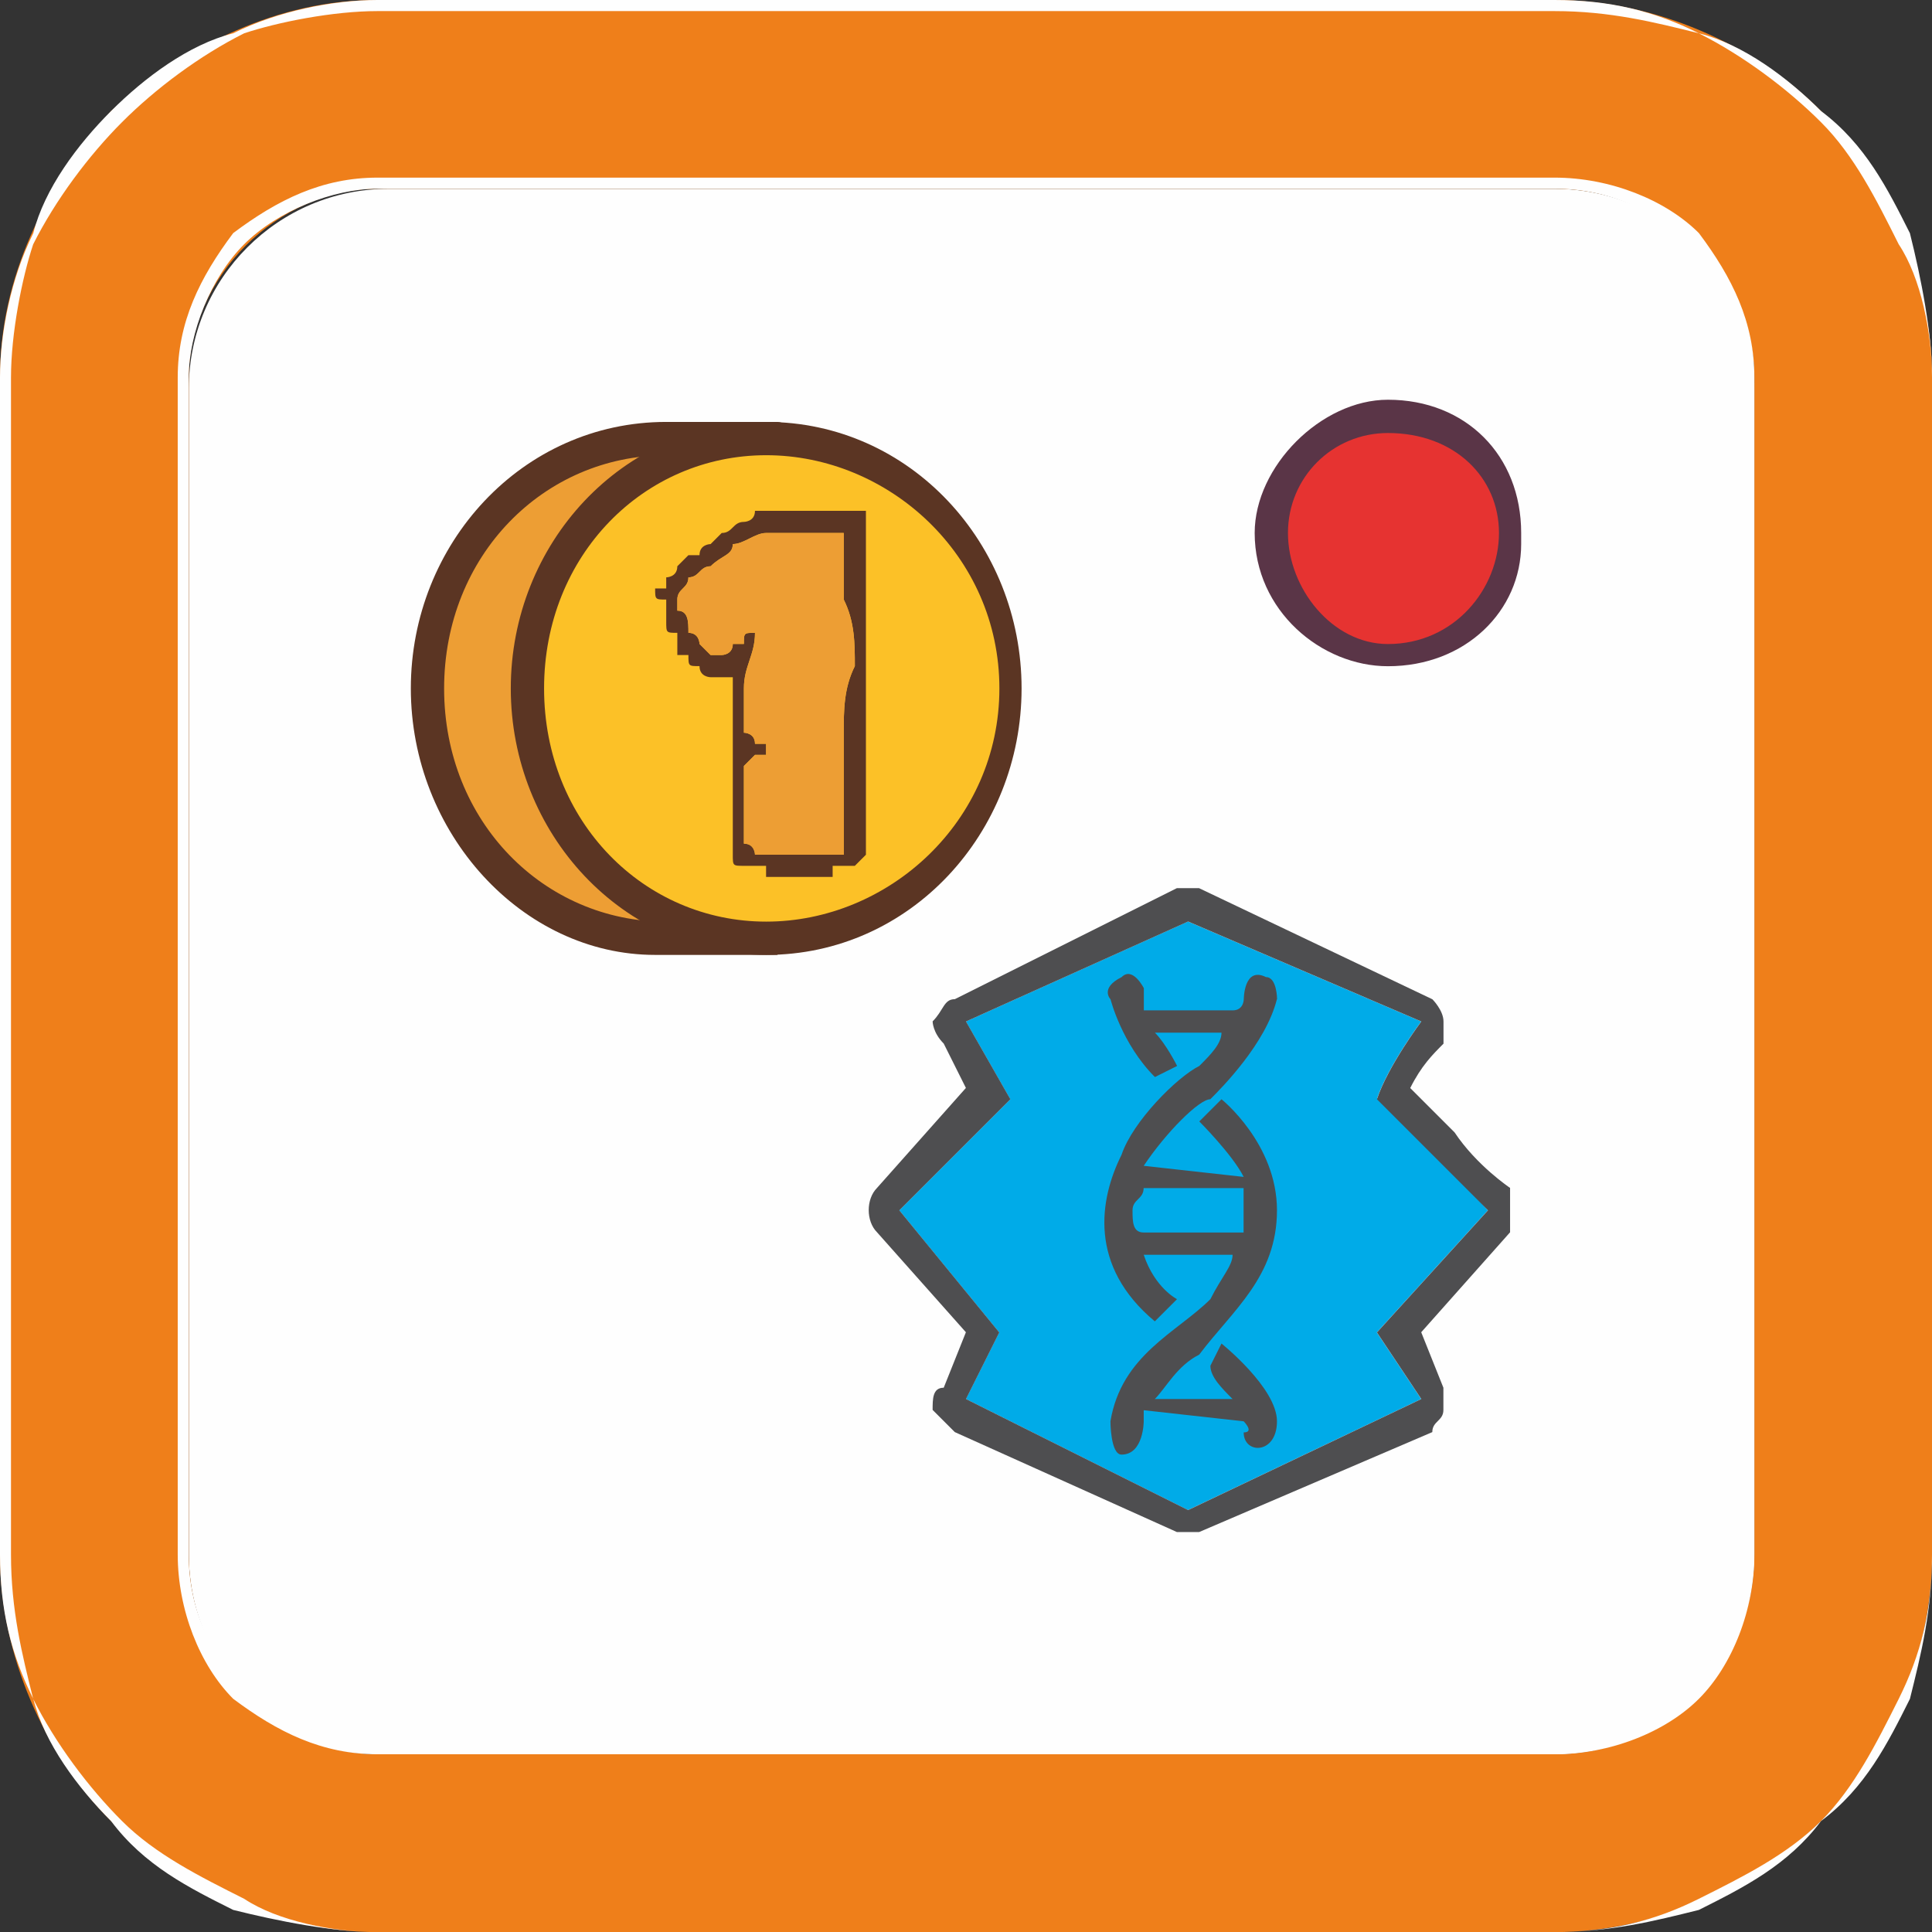 <svg version="1.1" xmlns="http://www.w3.org/2000/svg" xmlns:xlink="http://www.w3.org/1999/xlink" width="19.154" height="19.154" viewBox="0,0,19.154,19.154"><rect x="0" y="0" width="19.154" height="19.154" fill="#333333" stroke="none"/><g transform="translate(-310.423,-170.423)"><g data-paper-data="{&quot;isPaintingLayer&quot;:true}" stroke="none" stroke-width="1" stroke-linecap="butt" stroke-linejoin="miter" stroke-miterlimit="10" stroke-dasharray="" stroke-dashoffset="0" style="mix-blend-mode: normal"><g><path d="M314.276,187.816c-1.094,0 -1.981,-0.887 -1.981,-1.981v-11.559c0,-1.094 0.887,-1.981 1.981,-1.981h11.559c1.094,0 1.981,0.887 1.981,1.981v11.559c0,1.094 -0.887,1.981 -1.981,1.981z" fill="#fefefe" fill-rule="evenodd"/><path d="M314.166,170.423h11.669c0.991,0 1.981,0.44 2.642,1.101v0c0.66,0.771 1.101,1.651 1.101,2.642v11.669c0,0.991 -0.44,1.981 -1.101,2.642v0c-0.66,0.66 -1.651,1.101 -2.642,1.101h-11.669c-0.991,0 -1.871,-0.44 -2.642,-1.101v0c-0.66,-0.66 -1.101,-1.651 -1.101,-2.642v-11.669c0,-0.991 0.44,-1.871 1.101,-2.642v0c0.771,-0.66 1.651,-1.101 2.642,-1.101zM314.166,172.294h11.669c1.101,0 1.981,0.881 1.981,1.871v11.669c0,1.101 -0.881,1.981 -1.981,1.981h-11.669c-0.991,0 -1.871,-0.881 -1.871,-1.981v-11.669c0,-0.991 0.881,-1.871 1.871,-1.871z" fill="#ef7f1a" fill-rule="evenodd"/><path d="M314.166,170.423h11.669c0.55,0 0.991,0.11 1.431,0.33c0.44,0.11 0.881,0.44 1.211,0.771v0c0.44,0.33 0.66,0.771 0.881,1.211c0.11,0.44 0.22,0.991 0.22,1.431v11.669c0,0.55 -0.11,0.991 -0.22,1.431c-0.22,0.44 -0.44,0.881 -0.881,1.211v0c-0.33,0.44 -0.771,0.66 -1.211,0.881c-0.44,0.11 -0.881,0.22 -1.431,0.22h-11.669c-0.44,0 -0.991,-0.11 -1.431,-0.22c-0.44,-0.22 -0.881,-0.44 -1.211,-0.881v0c-0.33,-0.33 -0.66,-0.771 -0.771,-1.211c-0.22,-0.44 -0.33,-0.881 -0.33,-1.431v-11.669c0,-0.44 0.11,-0.991 0.33,-1.431c0.11,-0.44 0.44,-0.881 0.771,-1.211v0c0.33,-0.33 0.771,-0.66 1.211,-0.771c0.44,-0.22 0.991,-0.33 1.431,-0.33zM325.834,170.533h-11.669c-0.44,0 -0.991,0.11 -1.321,0.22c-0.44,0.22 -0.881,0.55 -1.211,0.881v0c-0.33,0.33 -0.66,0.771 -0.881,1.211c-0.11,0.33 -0.22,0.881 -0.22,1.321v11.669c0,0.55 0.11,0.991 0.22,1.431c0.22,0.44 0.55,0.881 0.881,1.211v0c0.33,0.33 0.771,0.55 1.211,0.771c0.33,0.22 0.881,0.33 1.321,0.33h11.669c0.55,0 0.991,-0.11 1.431,-0.33c0.44,-0.22 0.881,-0.44 1.211,-0.771v0c0.33,-0.33 0.55,-0.771 0.771,-1.211c0.22,-0.44 0.33,-0.881 0.33,-1.431v-11.669c0,-0.44 -0.11,-0.991 -0.33,-1.321c-0.22,-0.44 -0.44,-0.881 -0.771,-1.211v0c-0.33,-0.33 -0.771,-0.66 -1.211,-0.881c-0.44,-0.11 -0.881,-0.22 -1.431,-0.22zM314.166,172.184h11.669c0.55,0 1.101,0.22 1.431,0.55c0.33,0.44 0.55,0.881 0.55,1.431v11.669c0,0.55 -0.22,1.101 -0.55,1.431c-0.33,0.33 -0.881,0.55 -1.431,0.55h-11.669c-0.55,0 -0.991,-0.22 -1.431,-0.55c-0.33,-0.33 -0.55,-0.881 -0.55,-1.431v-11.669c0,-0.55 0.22,-0.991 0.55,-1.431c0.44,-0.33 0.881,-0.55 1.431,-0.55zM325.834,172.294h-11.669c-0.44,0 -0.991,0.22 -1.321,0.55c-0.33,0.33 -0.55,0.881 -0.55,1.321v11.669c0,0.55 0.22,0.991 0.55,1.321c0.33,0.33 0.881,0.55 1.321,0.55h11.669c0.55,0 0.991,-0.22 1.321,-0.55c0.33,-0.33 0.55,-0.771 0.55,-1.321v-11.669c0,-0.44 -0.22,-0.991 -0.55,-1.321c-0.33,-0.33 -0.771,-0.55 -1.321,-0.55z" fill="#fefefe" fill-rule="nonzero"/><path d="M324.183,176.918c-0.66,0 -1.101,-0.55 -1.101,-1.211c0,-0.66 0.44,-1.211 1.101,-1.211c0.66,0 1.211,0.55 1.211,1.211c0,0.66 -0.55,1.211 -1.211,1.211z" fill="#e63331" fill-rule="nonzero"/><path d="M324.183,177.028c-0.66,0 -1.321,-0.55 -1.321,-1.321c0,-0.66 0.66,-1.321 1.321,-1.321c0.771,0 1.321,0.55 1.321,1.321v0.11c0,0.66 -0.55,1.211 -1.321,1.211zM324.183,174.716c-0.55,0 -0.991,0.44 -0.991,0.991c0,0.55 0.44,1.101 0.991,1.101c0.66,0 1.101,-0.55 1.101,-1.101c0,-0.55 -0.44,-0.991 -1.101,-0.991z" fill="#5a3547" fill-rule="nonzero"/><path d="M324.073,183.633l0.44,0.66l-2.312,1.101l-2.202,-1.101l0.33,-0.66l-0.991,-1.211l1.101,-1.101l-0.44,-0.771l2.202,-0.991l2.312,0.991c0,0 -0.33,0.44 -0.44,0.771c0,-0.11 1.101,1.101 1.101,1.101z" fill="#00abe8" fill-rule="nonzero"/><path d="M320,180.55l0.44,0.771l-1.101,1.101l0.991,1.211l-0.33,0.66l2.202,1.101l2.312,-1.101l-0.44,-0.66l1.101,-1.211l-1.101,-1.101c0.11,-0.33 0.44,-0.771 0.44,-0.771l-2.312,-0.991zM322.312,179.229l2.312,1.101c0,0 0.11,0.11 0.11,0.22c0,0 0,0.11 0,0.22c-0.11,0.11 -0.22,0.22 -0.33,0.44c0.11,0.11 0.22,0.22 0.44,0.44c0.22,0.33 0.55,0.55 0.55,0.55c0,0.11 0,0.11 0,0.22v0c0,0.11 0,0.11 0,0.22l-0.881,0.991l0.22,0.55c0,0 0,0.11 0,0.22c0,0.11 -0.11,0.11 -0.11,0.22l-2.312,0.991c0,0 0,0 -0.11,0v0v0v0v0v0v0h-0.11l-2.202,-0.991c-0.11,-0.11 -0.11,-0.11 -0.22,-0.22c0,-0.11 0,-0.22 0.11,-0.22l0.22,-0.55l-0.881,-0.991c-0.11,-0.11 -0.11,-0.33 0,-0.44l0.881,-0.991l-0.22,-0.44c-0.11,-0.11 -0.11,-0.22 -0.11,-0.22c0.11,-0.11 0.11,-0.22 0.22,-0.22l2.202,-1.101h0.11c0.11,0 0.11,0 0.11,0z" fill="#4e4e50" fill-rule="nonzero"/><path d="M323.082,180.33c-0.11,0.44 -0.55,0.881 -0.66,0.991c-0.11,0 -0.44,0.33 -0.66,0.66l0.991,0.11c-0.11,-0.22 -0.44,-0.55 -0.44,-0.55l0.22,-0.22c0,0 0.55,0.44 0.55,1.101c0,0.66 -0.44,0.991 -0.771,1.431c-0.22,0.11 -0.33,0.33 -0.44,0.44h0.771c-0.11,-0.11 -0.22,-0.22 -0.22,-0.33l0.11,-0.22c0,0 0.55,0.44 0.55,0.771c0,0.33 -0.33,0.33 -0.33,0.11c0.11,0 0,-0.11 0,-0.11l-0.991,-0.11c0,0.11 0,0.11 0,0.11c0,0 0,0.33 -0.22,0.33c-0.11,0 -0.11,-0.33 -0.11,-0.33c0.11,-0.66 0.66,-0.881 0.991,-1.211c0.11,-0.22 0.22,-0.33 0.22,-0.44h-0.881c0.11,0.33 0.33,0.44 0.33,0.44l-0.22,0.22c-0.66,-0.55 -0.55,-1.211 -0.33,-1.651c0.11,-0.33 0.55,-0.771 0.771,-0.881c0.11,-0.11 0.22,-0.22 0.22,-0.33h-0.66c0.11,0.11 0.22,0.33 0.22,0.33l-0.22,0.11c-0.33,-0.33 -0.44,-0.771 -0.44,-0.771c0,0 -0.11,-0.11 0.11,-0.22c0.11,-0.11 0.22,0.11 0.22,0.11c0,0.11 0,0.11 0,0.22h0.881c0.11,0 0.11,-0.11 0.11,-0.11c0,0 0,-0.33 0.22,-0.22c0.11,0 0.11,0.22 0.11,0.22zM321.761,182.202c0,0.11 -0.11,0.11 -0.11,0.22c0,0.11 0,0.22 0.11,0.22h0.991c0,-0.11 0,-0.33 0,-0.44z" fill="#4e4e50" fill-rule="nonzero"/><path d="M318.129,179.78h-1.101v0c-1.321,-0.11 -2.422,-1.211 -2.422,-2.532c0,-1.431 1.101,-2.532 2.422,-2.532h0.11h0.991z" fill="#ed9e34" fill-rule="nonzero"/><path d="M318.129,179.89h-1.101v0h-0.11v0v0c-1.321,0 -2.422,-1.211 -2.422,-2.642c0,-1.431 1.101,-2.642 2.532,-2.642v0v0v0h0.11v0h0.991c0,0 0.11,0 0.11,0.11v5.064l-0.11,0.11zM317.028,179.56h0.881v-4.623h-0.771h-0.11c-1.211,0 -2.202,0.991 -2.202,2.312c0,1.321 0.991,2.312 2.202,2.312z" fill="#5b3523" fill-rule="nonzero"/><path d="M320.44,177.248c0,1.321 -1.101,2.532 -2.422,2.532c-1.321,0 -2.422,-1.211 -2.422,-2.532c0,-1.431 1.101,-2.532 2.422,-2.532c1.321,0 2.422,1.101 2.422,2.532z" fill="#fcc127" fill-rule="nonzero"/><path d="M318.019,179.89c-1.431,0 -2.532,-1.211 -2.532,-2.642c0,-1.431 1.101,-2.642 2.532,-2.642v0c1.431,0 2.532,1.211 2.532,2.642c0,1.431 -1.101,2.642 -2.532,2.642zM318.019,174.936c-1.211,0 -2.202,0.991 -2.202,2.312c0,1.321 0.991,2.312 2.202,2.312c1.211,0 2.312,-0.991 2.312,-2.312c0,-1.321 -1.101,-2.312 -2.312,-2.312z" fill="#5b3523" fill-rule="nonzero"/><path d="M317.028,176.257v-0.11c0,0 0.11,0 0.11,-0.11c0,0 0,0 0.11,-0.11h0.11c0,-0.11 0.11,-0.11 0.11,-0.11c0.11,-0.11 0.11,-0.11 0.11,-0.11c0.11,0 0.11,-0.11 0.22,-0.11c0,0 0.11,0 0.11,-0.11v0h0.11c0,0 0,0 0.11,0c0,0 0,0 0.11,0h0.11h0.11c0.11,0 0.11,0 0.22,0c0,0 0,0 0.11,0v0h0.22v0.22v0v0.11v0c0,0 0,0.11 0,0.22v0v0v0.11v0c0,0.11 0,0.11 0,0.11c0,0 0,0 0,0.11v0c0,0.11 0,0.22 0,0.33c0,0.11 0,0.22 0,0.33v0.11c0,0.22 0,0.33 0,0.55v0.33v0.33c0,0.11 0,0.22 0,0.33c0,0 0,0.11 0,0.22v0l-0.11,0.11h-0.11v0c-0.11,0 -0.11,0 -0.11,0v0.11h-0.11v0h-0.11v0v0h-0.11h-0.11h-0.11v0h-0.11v0v0v-0.11h-0.11c0,0 0,0 -0.11,0v0c-0.11,0 -0.11,0 -0.11,-0.11v0v-0.11v-0.11c0,-0.11 0,-0.22 0,-0.22v-0.22c0,-0.11 0,-0.22 0,-0.22c0,-0.11 0,-0.11 0,-0.11v-0.11c0,0 0,0 0,-0.11v0v-0.22v-0.22v-0.11h-0.11c0,0 0,0 -0.11,0c0,0 -0.11,0 -0.11,-0.11c-0.11,0 -0.11,0 -0.11,-0.11v0h-0.11c0,-0.11 0,-0.11 0,-0.22c-0.11,0 -0.11,0 -0.11,-0.11c0,0 0,0 0,-0.11c0,0 0,0 0,-0.11c-0.11,0 -0.11,0 -0.11,-0.11zM317.358,176.367v0v0v0c0,0.11 0,0.11 0,0.11c0.11,0 0.11,0.11 0.11,0.11v0.11v0h0.11v0v0l0.11,-0.11v0l0.33,-0.22v0.33v0.22v0.33v0.22v0.11v0v0c0,0.11 0.11,0.11 0.11,0.11v0v0c0.11,0.11 0.11,0.11 0.11,0.11c0,0.11 0,0.11 -0.11,0.22v0h-0.11v0v0.11v0.11v0.22c0,0.11 0,0.11 0,0.22v0h0.11v0c0.11,0 0.11,0 0.11,0h0.11h0.11v0h0.11h0.11v-0.11c0,0 0,-0.11 0,-0.22v-0.33v-0.33c0,-0.22 0,-0.33 0,-0.55v-0.11c0,-0.11 0,-0.22 0,-0.33c0,-0.11 0,-0.22 0,-0.33h-0.11c0,-0.11 0,-0.11 0,-0.11c0,-0.11 0,-0.11 0,-0.22h0.11v-0.11h-0.11c0,-0.11 0,-0.11 -0.11,-0.11c0,0 0,0 -0.11,0c-0.11,0 -0.11,0 -0.11,0c0,0 -0.11,0 -0.11,0.11h-0.11v0c0,0 0,0 -0.11,0c0,0 0,0 -0.11,0.11h-0.11c0,0.11 -0.11,0.11 -0.11,0.11c0,0.11 -0.11,0.11 -0.11,0.11c0,0 -0.11,0 -0.11,0.11z" fill="#5b3523" fill-rule="nonzero"/><path d="M317.138,176.367c0,-0.11 0.11,-0.11 0.11,-0.22c0.11,0 0.11,-0.11 0.22,-0.11c0.11,-0.11 0.22,-0.11 0.22,-0.22c0.11,0 0.22,-0.11 0.33,-0.11c0,0 0,0 0.11,0c0,0 0.11,0 0.22,0c0.11,0 0.22,0 0.22,0c0.11,0 0.22,0 0.22,0v0.11c0,0.11 0,0.11 0,0.22c0,0 0,0 0,0.11c0,0 0,0 0,0.11v0v0.11c0.11,0.22 0.11,0.44 0.11,0.66c-0.11,0.22 -0.11,0.44 -0.11,0.66c0,0.22 0,0.44 0,0.66c0,0.22 0,0.33 0,0.44v0.11c-0.11,0 -0.11,0 -0.11,0c-0.11,0 -0.11,0 -0.22,0h-0.11c-0.11,0 -0.11,0 -0.22,0h-0.11h-0.11c0,0 0,-0.11 -0.11,-0.11c0,-0.11 0,-0.22 0,-0.33c0,-0.22 0,-0.33 0,-0.44l0.11,-0.11v0h0.11c0,0 0,0 0,-0.11v0h-0.11v0c0,-0.11 -0.11,-0.11 -0.11,-0.11c0,-0.11 0,-0.33 0,-0.44c0,-0.22 0.11,-0.33 0.11,-0.55c-0.11,0 -0.11,0 -0.11,0.11h-0.11c0,0.11 -0.11,0.11 -0.11,0.11h-0.11c0,0 0,0 -0.11,-0.11c0,0 0,-0.11 -0.11,-0.11c0,-0.11 0,-0.22 -0.11,-0.22c0,-0.11 0,-0.11 0,-0.11z" fill="#fcc127" fill-rule="nonzero"/><path d="M317.138,176.367c0,-0.11 0.11,-0.11 0.11,-0.22c0.11,0 0.11,-0.11 0.22,-0.11c0.11,-0.11 0.22,-0.11 0.22,-0.22c0.11,0 0.22,-0.11 0.33,-0.11c0,0 0,0 0.11,0c0,0 0.11,0 0.22,0c0.11,0 0.22,0 0.22,0c0.11,0 0.22,0 0.22,0v0.11c0,0.11 0,0.11 0,0.22c0,0 0,0 0,0.11c0,0 0,0 0,0.11v0v0.11c0.11,0.22 0.11,0.44 0.11,0.66c-0.11,0.22 -0.11,0.44 -0.11,0.66c0,0.22 0,0.44 0,0.66c0,0.22 0,0.33 0,0.44v0.11c-0.11,0 -0.11,0 -0.11,0c-0.11,0 -0.11,0 -0.22,0h-0.11c-0.11,0 -0.11,0 -0.22,0h-0.11h-0.11c0,0 0,-0.11 -0.11,-0.11c0,-0.11 0,-0.22 0,-0.33c0,-0.22 0,-0.33 0,-0.44l0.11,-0.11v0h0.11c0,0 0,0 0,-0.11v0h-0.11v0c0,-0.11 -0.11,-0.11 -0.11,-0.11c0,-0.11 0,-0.33 0,-0.44c0,-0.22 0.11,-0.33 0.11,-0.55c-0.11,0 -0.11,0 -0.11,0.11h-0.11c0,0.11 -0.11,0.11 -0.11,0.11h-0.11c0,0 0,0 -0.11,-0.11c0,0 0,-0.11 -0.11,-0.11c0,-0.11 0,-0.22 -0.11,-0.22c0,-0.11 0,-0.11 0,-0.11z" fill="#ed9e34" fill-rule="nonzero"/></g></g></g></svg>